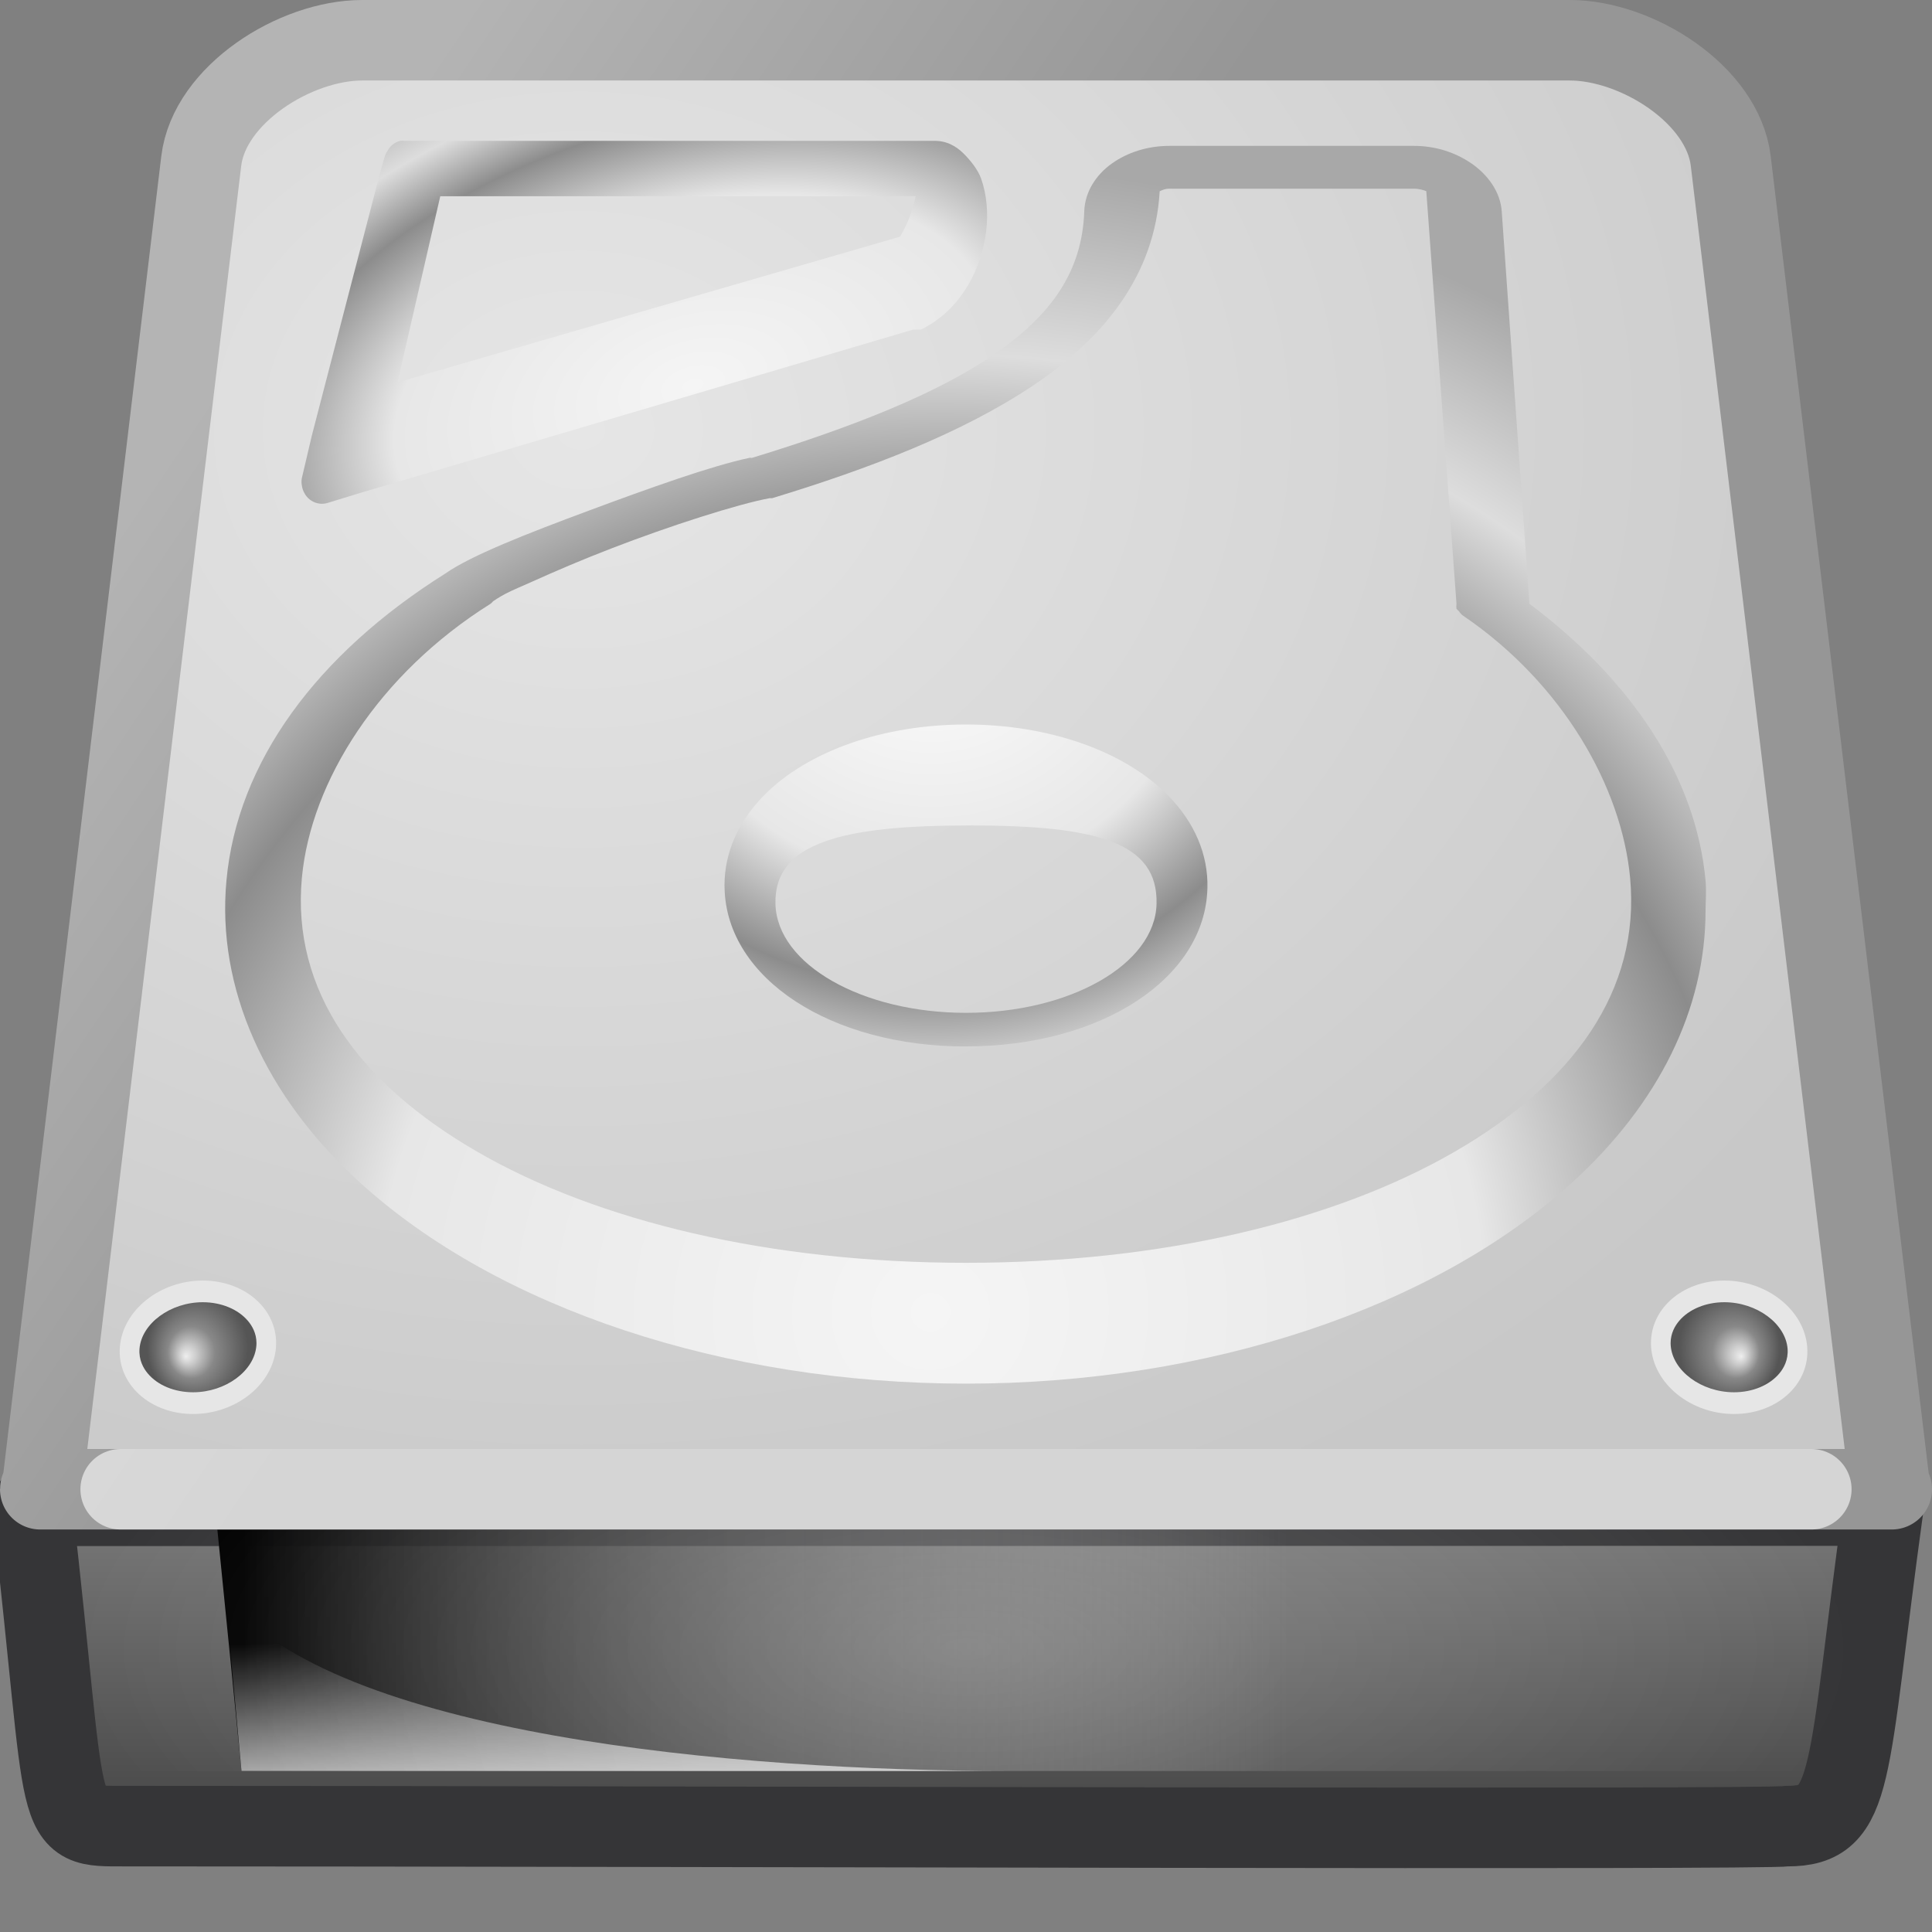 <?xml version="1.0" encoding="UTF-8" standalone="no"?>
<!-- Created with Inkscape (http://www.inkscape.org/) -->

<svg
   xmlns:dc="http://purl.org/dc/elements/1.1/"
   xmlns:cc="http://creativecommons.org/ns#"
   xmlns:rdf="http://www.w3.org/1999/02/22-rdf-syntax-ns#"
   xmlns:svg="http://www.w3.org/2000/svg"
   xmlns="http://www.w3.org/2000/svg"
   xmlns:xlink="http://www.w3.org/1999/xlink"
   xmlns:sodipodi="http://sodipodi.sourceforge.net/DTD/sodipodi-0.dtd"
   xmlns:inkscape="http://www.inkscape.org/namespaces/inkscape"
   id="svg2704"
   height="24"
   width="24"
   version="1.0"
   inkscape:version="0.48.5 r10040"
   sodipodi:docname="disk.svg">
  <rect width="100%" height="100%" fill="#808080" stroke="none"/>
  <sodipodi:namedview
     pagecolor="#ffffff"
     bordercolor="#666666"
     borderopacity="1"
     objecttolerance="10"
     gridtolerance="10"
     guidetolerance="10"
     inkscape:pageopacity="0"
     inkscape:pageshadow="2"
     inkscape:window-width="640"
     inkscape:window-height="480"
     id="namedview78"
     showgrid="false"
     inkscape:zoom="9.8333333"
     inkscape:cx="12"
     inkscape:cy="12"
     inkscape:window-x="49"
     inkscape:window-y="24"
     inkscape:window-maximized="0"
     inkscape:current-layer="svg2704" />
  <defs
     id="defs2706">
    <linearGradient
       id="linearGradient2883"
       y2="609.51"
       gradientUnits="userSpaceOnUse"
       x2="302.86"
       gradientTransform="matrix(0.038,0,0,0.011,-1.65,17.381)"
       y1="366.65"
       x1="302.86">
      <stop
         id="stop5050"
         style="stop-opacity:0"
         offset="0" />
      <stop
         id="stop5056"
         offset=".5" />
      <stop
         id="stop5052"
         style="stop-opacity:0"
         offset="1" />
    </linearGradient>
    <radialGradient
       id="radialGradient2880"
       xlink:href="#linearGradient5060"
       gradientUnits="userSpaceOnUse"
       cy="486.65"
       cx="605.71"
       gradientTransform="matrix(0.022,0,0,0.011,7.741,17.381)"
       r="117.14" />
    <linearGradient
       id="linearGradient5060">
      <stop
         id="stop5062"
         offset="0" />
      <stop
         id="stop5064"
         style="stop-opacity:0"
         offset="1" />
    </linearGradient>
    <radialGradient
       id="radialGradient2877"
       xlink:href="#linearGradient5060"
       gradientUnits="userSpaceOnUse"
       cy="486.65"
       cx="605.71"
       gradientTransform="matrix(-0.022,0,0,0.011,16.259,17.381)"
       r="117.14" />
    <linearGradient
       id="linearGradient2872"
       y2="104.28"
       gradientUnits="userSpaceOnUse"
       x2="53.991"
       gradientTransform="matrix(0.19,0,0,0.249,0.091,-3.485)"
       y1="87.896"
       x1="53.991">
      <stop
         id="stop2223-6"
         style="stop-color:#7a7a7a"
         offset="0" />
      <stop
         id="stop2219-1"
         style="stop-color:#474747"
         offset="1" />
    </linearGradient>
    <linearGradient
       id="linearGradient8490"
       y2="35.281"
       gradientUnits="userSpaceOnUse"
       x2="24.688"
       gradientTransform="matrix(0.738,0,0,0.539,-2.209,1.472)"
       y1="35.281"
       x1="7.062">
      <stop
         id="stop6311"
         offset="0" />
      <stop
         id="stop6313"
         style="stop-color:#bbb;stop-opacity:0"
         offset="1" />
    </linearGradient>
    <linearGradient
       id="linearGradient8487"
       y2="33.759"
       gradientUnits="userSpaceOnUse"
       x2="12.222"
       gradientTransform="matrix(0.738,0,0,0.539,-2.796,2.187)"
       y1="37.206"
       x1="12.277">
      <stop
         id="stop4238-4"
         style="stop-color:#eee"
         offset="0" />
      <stop
         id="stop4240-3"
         style="stop-color:#eee;stop-opacity:0"
         offset="1" />
    </linearGradient>
    <linearGradient
       id="linearGradient2869"
       y2="8.35"
       gradientUnits="userSpaceOnUse"
       x2="4.459"
       gradientTransform="matrix(0.989,0,0,1.47,0.129,-10.339)"
       y1="13.499"
       x1="9.599">
      <stop
         id="stop3486-2"
         style="stop-color:#969696"
         offset="0" />
      <stop
         id="stop3488-0"
         style="stop-color:#b4b4b4"
         offset="1" />
    </linearGradient>
    <radialGradient
       id="radialGradient4072"
       gradientUnits="userSpaceOnUse"
       cy="4.233"
       cx="7.22"
       gradientTransform="matrix(1.519,0.004,-0.003,1.237,-3.737,0.068)"
       r="12">
      <stop
         id="stop7064-4"
         style="stop-color:#e6e6e6"
         offset="0" />
      <stop
         id="stop7060-2"
         style="stop-color:#c8c8c8"
         offset="1" />
    </radialGradient>
    <radialGradient
       id="radialGradient3248"
       gradientUnits="userSpaceOnUse"
       cy="42"
       cx="24"
       gradientTransform="matrix(0.524,0,1.4569e-8,0.214,-0.571,11.5)"
       r="21">
      <stop
         id="stop6312-6"
         style="stop-color:#fff"
         offset="0" />
      <stop
         id="stop6314-6"
         style="stop-color:#fff;stop-opacity:0"
         offset="1" />
    </radialGradient>
    <radialGradient
       id="radialGradient8471"
       xlink:href="#linearGradient4035"
       gradientUnits="userSpaceOnUse"
       cy="206.43"
       cx="141.75"
       gradientTransform="matrix(0.186,-0.003,0.001,0.181,-15.013,-20.636)"
       r="78.728" />
    <radialGradient
       id="radialGradient8464"
       gradientUnits="userSpaceOnUse"
       cy="191.85"
       cx="142.62"
       gradientTransform="matrix(0.092,0,0,-0.087,-1.556,24.366)"
       r="78.728">
      <stop
         id="stop7611-3"
         style="stop-color:#fff"
         offset="0" />
      <stop
         id="stop7677-2"
         style="stop-color:#e7e7e7"
         offset=".47" />
      <stop
         id="stop7613-4"
         style="stop-color:#8c8c8c"
         offset=".672" />
      <stop
         id="stop7617-3"
         style="stop-color:#ddd"
         offset=".835" />
      <stop
         id="stop7615-6"
         style="stop-color:#a8a8a8"
         offset="1" />
    </radialGradient>
    <linearGradient
       id="linearGradient4035">
      <stop
         id="stop4037"
         style="stop-color:#f5f5f5"
         offset="0" />
      <stop
         id="stop4039"
         style="stop-color:#e7e7e7"
         offset=".47" />
      <stop
         id="stop4041"
         style="stop-color:#8c8c8c"
         offset=".693" />
      <stop
         id="stop4043"
         style="stop-color:#ddd"
         offset=".835" />
      <stop
         id="stop4045"
         style="stop-color:#a8a8a8"
         offset="1" />
    </linearGradient>
    <radialGradient
       id="radialGradient8475"
       xlink:href="#linearGradient4035"
       gradientUnits="userSpaceOnUse"
       cy="143.83"
       cx="127.32"
       gradientTransform="matrix(0.1,-0.023,0.008,0.06,-5.274,-0.911)"
       r="78.728" />
    <radialGradient
       id="radialGradient8498"
       fx="113.67"
       fy="98"
       xlink:href="#radialGradient4241"
       gradientUnits="userSpaceOnUse"
       cy="97.588"
       cx="113.07"
       gradientTransform="matrix(2.496,0,0,2.496,-223.98,-53.226)"
       r="2.563" />
    <radialGradient
       id="radialGradient4241"
       fx="113.67"
       fy="98"
       gradientUnits="userSpaceOnUse"
       cy="97.588"
       cx="113.07"
       r="2.563">
      <stop
         id="stop4243"
         style="stop-color:#eee"
         offset="0" />
      <stop
         id="stop4245"
         style="stop-color:#cecece"
         offset=".16" />
      <stop
         id="stop4247"
         style="stop-color:#888"
         offset=".468" />
      <stop
         id="stop4249"
         style="stop-color:#555"
         offset="1" />
    </radialGradient>
    <linearGradient
       id="linearGradient2831"
       y2="33.332"
       gradientUnits="userSpaceOnUse"
       x2="57.411"
       gradientTransform="matrix(0,0.391,-0.387,0,22.223,-1.724)"
       y1="33.332"
       x1="8.527">
      <stop
         id="stop4224"
         style="stop-color:#fff"
         offset="0" />
      <stop
         id="stop4226"
         style="stop-color:#fff;stop-opacity:0"
         offset="1" />
    </linearGradient>
    <linearGradient
       id="linearGradient2834"
       y2="23.891"
       gradientUnits="userSpaceOnUse"
       x2="1.31"
       gradientTransform="matrix(0,-0.337,-0.335,0,20.014,15.582)"
       y1="23.891"
       x1="28.671">
      <stop
         id="stop2266"
         style="stop-color:#d7e866"
         offset="0" />
      <stop
         id="stop2268"
         style="stop-color:#8cab2a"
         offset="1" />
    </linearGradient>
    <radialGradient
       inkscape:collect="always"
       xlink:href="#radialGradient4241"
       id="radialGradient3057"
       gradientUnits="userSpaceOnUse"
       gradientTransform="matrix(2.496,0,0,2.496,-223.98,-53.226)"
       cx="113.07"
       cy="97.588"
       fx="113.67"
       fy="98"
       r="2.563" />
    <linearGradient
       inkscape:collect="always"
       xlink:href="#linearGradient2831"
       id="linearGradient3060"
       gradientUnits="userSpaceOnUse"
       gradientTransform="matrix(0,0.391,-0.387,0,22.223,-1.724)"
       x1="8.527"
       y1="33.332"
       x2="57.411"
       y2="33.332" />
    <linearGradient
       inkscape:collect="always"
       xlink:href="#linearGradient2834"
       id="linearGradient3063"
       gradientUnits="userSpaceOnUse"
       gradientTransform="matrix(0,-0.337,-0.335,0,20.014,15.582)"
       x1="28.671"
       y1="23.891"
       x2="1.31"
       y2="23.891" />
    <radialGradient
       inkscape:collect="always"
       xlink:href="#linearGradient4035"
       id="radialGradient3072"
       gradientUnits="userSpaceOnUse"
       gradientTransform="matrix(0.1,-0.023,0.008,0.06,-5.274,-0.911)"
       cx="127.32"
       cy="143.83"
       r="78.728" />
    <radialGradient
       inkscape:collect="always"
       xlink:href="#radialGradient8464"
       id="radialGradient3075"
       gradientUnits="userSpaceOnUse"
       gradientTransform="matrix(0.092,0,0,-0.087,-1.556,24.366)"
       cx="142.62"
       cy="191.85"
       r="78.728" />
    <radialGradient
       inkscape:collect="always"
       xlink:href="#linearGradient4035"
       id="radialGradient3078"
       gradientUnits="userSpaceOnUse"
       gradientTransform="matrix(0.186,-0.003,0.001,0.181,-15.013,-20.636)"
       cx="141.75"
       cy="206.43"
       r="78.728" />
    <radialGradient
       inkscape:collect="always"
       xlink:href="#radialGradient3248"
       id="radialGradient3081"
       gradientUnits="userSpaceOnUse"
       gradientTransform="matrix(0.524,0,1.4569e-8,0.214,-0.571,11.5)"
       cx="24"
       cy="42"
       r="21" />
    <radialGradient
       inkscape:collect="always"
       xlink:href="#radialGradient4072"
       id="radialGradient3085"
       gradientUnits="userSpaceOnUse"
       gradientTransform="matrix(1.519,0.004,-0.003,1.237,-3.737,0.068)"
       cx="7.22"
       cy="4.233"
       r="12" />
    <linearGradient
       inkscape:collect="always"
       xlink:href="#linearGradient2869"
       id="linearGradient3087"
       gradientUnits="userSpaceOnUse"
       gradientTransform="matrix(0.989,0,0,1.47,0.129,-10.339)"
       x1="9.599"
       y1="13.499"
       x2="4.459"
       y2="8.35" />
    <linearGradient
       inkscape:collect="always"
       xlink:href="#linearGradient8487"
       id="linearGradient3090"
       gradientUnits="userSpaceOnUse"
       gradientTransform="matrix(0.738,0,0,0.539,-2.796,2.187)"
       x1="12.277"
       y1="37.206"
       x2="12.222"
       y2="33.759" />
    <linearGradient
       inkscape:collect="always"
       xlink:href="#linearGradient8490"
       id="linearGradient3093"
       gradientUnits="userSpaceOnUse"
       gradientTransform="matrix(0.738,0,0,0.539,-2.209,1.472)"
       x1="7.062"
       y1="35.281"
       x2="24.688"
       y2="35.281" />
    <linearGradient
       inkscape:collect="always"
       xlink:href="#linearGradient2872"
       id="linearGradient3096"
       gradientUnits="userSpaceOnUse"
       gradientTransform="matrix(0.19,0,0,0.249,-0.011,-3.281)"
       x1="53.991"
       y1="87.896"
       x2="53.991"
       y2="104.28" />
    <radialGradient
       inkscape:collect="always"
       xlink:href="#linearGradient5060"
       id="radialGradient3099"
       gradientUnits="userSpaceOnUse"
       gradientTransform="matrix(-0.022,0,0,0.011,16.259,17.381)"
       cx="605.71"
       cy="486.65"
       r="117.14" />
    <radialGradient
       inkscape:collect="always"
       xlink:href="#linearGradient5060"
       id="radialGradient3102"
       gradientUnits="userSpaceOnUse"
       gradientTransform="matrix(0.022,0,0,0.011,7.741,17.381)"
       cx="605.71"
       cy="486.65"
       r="117.14" />
    <linearGradient
       inkscape:collect="always"
       xlink:href="#linearGradient2883"
       id="linearGradient3105"
       gradientUnits="userSpaceOnUse"
       gradientTransform="matrix(0.038,0,0,0.011,-1.65,17.381)"
       x1="302.86"
       y1="366.65"
       x2="302.86"
       y2="609.51" />
  </defs>
  <path
     inkscape:connector-curvature="0"
     d="m 23.398,18.703 c -0.466,3.38 -0.351,3.982 -1.196,3.982 -0.331,0.048 -13.337,0 -20.654,0 -0.917,0 -0.685,0.066 -1.15,-3.979 L 23.399,18.703 v -4.9e-5 z"
     style="fill:url(#linearGradient3096);stroke:#353537;stroke-linejoin:round"
     id="rect2992" />
  <path
     inkscape:connector-curvature="0"
     d="M 2.7,19 H 16 V 22 H 3 L 2.7,19 z"
     style="fill:url(#linearGradient3093);fill-rule:evenodd"
     id="rect9146" />
  <path
     inkscape:connector-curvature="0"
     d="M 3,22 C 3,22 2.8,19.837 2.8,19.837 4.154,21.551 9.119,22 12.543,22 H 3 z"
     style="opacity:0.811;fill:url(#linearGradient3090);fill-rule:evenodd"
     id="path9148" />
  <path
     inkscape:connector-curvature="0"
     d="M 2.5,2 0.523,18.483 C 0.508,18.483 0.5,18.487 0.5,18.5 H 23.5 C 23.5,18.487 23.492,18.483 23.477,18.483 L 21.5,2 C 21.401,1.173 20.333,0.5 19.5,0.5 H 4.5 C 3.667,0.5 2.6,1.173 2.5,2 z"
     style="fill:url(#radialGradient3085);stroke:url(#linearGradient3087);stroke-linecap:round;stroke-linejoin:round"
     id="rect2990" />
  <path
     inkscape:connector-curvature="0"
     d="M 1.499,18.5 H 22.501"
     style="opacity:0.6;fill:none;stroke:#ffffff;stroke-linecap:round;stroke-linejoin:round"
     id="path2215" />
  <rect
     x="1"
     y="19"
     width="22"
     height="3"
     style="opacity:0.2;fill:url(#radialGradient3081)"
     id="rect6300-3" />
  <path
     inkscape:connector-curvature="0"
     d="M 14.531,1.812 C 14.254,1.812 14.006,1.893 13.812,2.031 13.618,2.169 13.477,2.381 13.469,2.625 13.443,3.375 13.06,3.914 12.344,4.406 11.632,4.894 10.589,5.306 9.344,5.687 9.333,5.691 9.322,5.684 9.312,5.687 8.841,5.786 8.067,6.063 7.312,6.344 6.547,6.628 5.848,6.902 5.531,7.125 3.933,8.13 2.948,9.467 2.813,10.938 2.689,12.277 3.292,13.617 4.469,14.688 6.19,16.254 9.004,17.188 12,17.188 14.996,17.188 17.809,16.254 19.531,14.688 20.606,13.71 21.187,12.533 21.187,11.313 21.187,11.213 21.199,11.071 21.187,10.938 21.067,9.646 20.271,8.454 18.999,7.5 18.963,6.996 18.655,2.625 18.655,2.625 18.638,2.381 18.479,2.168 18.28,2.031 18.081,1.895 17.838,1.812 17.561,1.812 H 14.53 z M 14.531,2.344 H 17.562 C 17.629,2.344 17.688,2.362 17.718,2.375 L 18.093,7.5 C 18.09,7.521 18.09,7.542 18.093,7.562 18.103,7.574 18.113,7.585 18.125,7.594 18.14,7.619 18.162,7.641 18.187,7.656 19.419,8.499 20.146,9.783 20.25,10.906 20.379,12.301 19.55,13.455 18.062,14.312 16.574,15.17 14.437,15.687 12,15.687 9.563,15.687 7.425,15.17 5.937,14.312 4.449,13.455 3.621,12.301 3.75,10.906 3.861,9.706 4.706,8.37 6.094,7.5 6.106,7.491 6.116,7.481 6.125,7.469 6.13,7.465 6.194,7.422 6.281,7.375 6.369,7.329 6.49,7.28 6.625,7.219 6.896,7.097 7.226,6.955 7.594,6.813 8.329,6.529 9.162,6.263 9.563,6.188 9.573,6.189 9.584,6.189 9.594,6.188 10.803,5.82 11.952,5.381 12.844,4.782 13.718,4.194 14.347,3.413 14.406,2.376 14.427,2.366 14.468,2.344 14.531,2.344 z"
     style="fill:url(#radialGradient3078)"
     id="path8469" />
  <path
     inkscape:connector-curvature="0"
     d="M 12,13 C 10.318,13 9.028,12.155 9.001,11.035 9,11.022 9,11.011 9,10.999 9,10.593 9.169,10.208 9.49,9.881 10.034,9.329 10.972,9 12,9 13.028,9 13.966,9.329 14.51,9.881 14.84,10.217 15.01,10.616 14.999,11.034 14.971,12.154 13.681,12.999 11.999,12.999 V 12.999 12.999 z M 12.05,10.254 C 10.469,10.254 9.614,10.464 9.633,11.228 9.651,11.981 10.711,12.582 12,12.582 13.289,12.582 14.349,11.981 14.367,11.228 14.386,10.464 13.631,10.254 12.05,10.254 z"
     style="fill:url(#radialGradient3075)"
     id="path9156" />
  <path
     inkscape:connector-curvature="0"
     d="M 4.969,1.75 C 4.902,1.768 4.845,1.813 4.813,1.875 4.799,1.894 4.789,1.915 4.781,1.938 L 4.719,2.156 3.875,5.406 3.75,5.938 C 3.744,5.968 3.744,6 3.75,6.031 3.754,6.064 3.765,6.096 3.781,6.125 3.814,6.187 3.87,6.232 3.938,6.25 3.978,6.261 4.022,6.261 4.062,6.25 L 4.469,6.125 11.344,4.094 H 11.375 C 11.385,4.094 11.396,4.094 11.406,4.094 11.417,4.094 11.427,4.094 11.438,4.094 11.46,4.086 11.481,4.076 11.5,4.063 11.96,3.809 12.195,3.32 12.25,2.875 12.278,2.647 12.258,2.419 12.188,2.219 12.146,2.105 12.06,1.998 11.969,1.906 11.876,1.815 11.757,1.745 11.594,1.75 H 11.562 5.187 5.031 C 5.01,1.747 4.989,1.747 4.968,1.75 z M 5.469,2.438 H 11.375 C 11.36,2.515 11.34,2.568 11.312,2.656 11.263,2.818 11.167,2.95 11.188,2.938 L 4.938,4.75 5.469,2.438 z"
     style="fill:url(#radialGradient3072)"
     id="path8473" />
  <g
     transform="matrix(-0.098,0,0,0.108,8.162,-3.818)"
     id="g9158">
    <path
       inkscape:connector-curvature="0"
       d="M 48.3,190.28 C 48.614,194.528 53.324,197.992 58.814,197.992 64.302,197.992 68.457,194.528 68.09,190.28 67.726,186.055 63.019,182.643 57.583,182.643 52.145,182.645 47.99,186.055 48.3,190.28 z"
       style="fill:#e6e6e6"
       id="path9160" />
    <path
       inkscape:connector-curvature="0"
       d="M 51.851,187.29 C 51.349,187.829 50.775,188.693 50.775,189.841 50.775,189.923 50.78,190.005 50.785,190.093 51.003,193.02 54.679,195.493 58.811,195.493 61.165,195.493 63.316,194.682 64.564,193.32 65.1,192.738 65.712,191.775 65.602,190.492 65.35,187.59 61.679,185.136 57.581,185.136 55.245,185.138 53.101,185.942 51.851,187.29 H 51.851 z"
       style="fill:url(#radialGradient3057)"
       id="path9162" />
  </g>
  <g
     transform="matrix(0.098,0,0,0.108,15.777,-3.818)"
     id="g9190">
    <path
       inkscape:connector-curvature="0"
       d="M 48.3,190.28 C 48.614,194.528 53.324,197.992 58.814,197.992 64.302,197.992 68.457,194.528 68.09,190.28 67.726,186.055 63.019,182.643 57.583,182.643 52.145,182.645 47.99,186.055 48.3,190.28 z"
       style="fill:#e6e6e6"
       id="path9192" />
    <path
       inkscape:connector-curvature="0"
       d="M 51.851,187.29 C 51.349,187.829 50.775,188.693 50.775,189.841 50.775,189.923 50.78,190.005 50.785,190.093 51.003,193.02 54.679,195.493 58.811,195.493 61.165,195.493 63.316,194.682 64.564,193.32 65.1,192.738 65.712,191.775 65.602,190.492 65.35,187.59 61.679,185.136 57.581,185.136 55.245,185.138 53.101,185.942 51.851,187.29 H 51.851 z"
       style="fill:url(#radialGradient8498)"
       id="path9194" />
  </g>
</svg>
